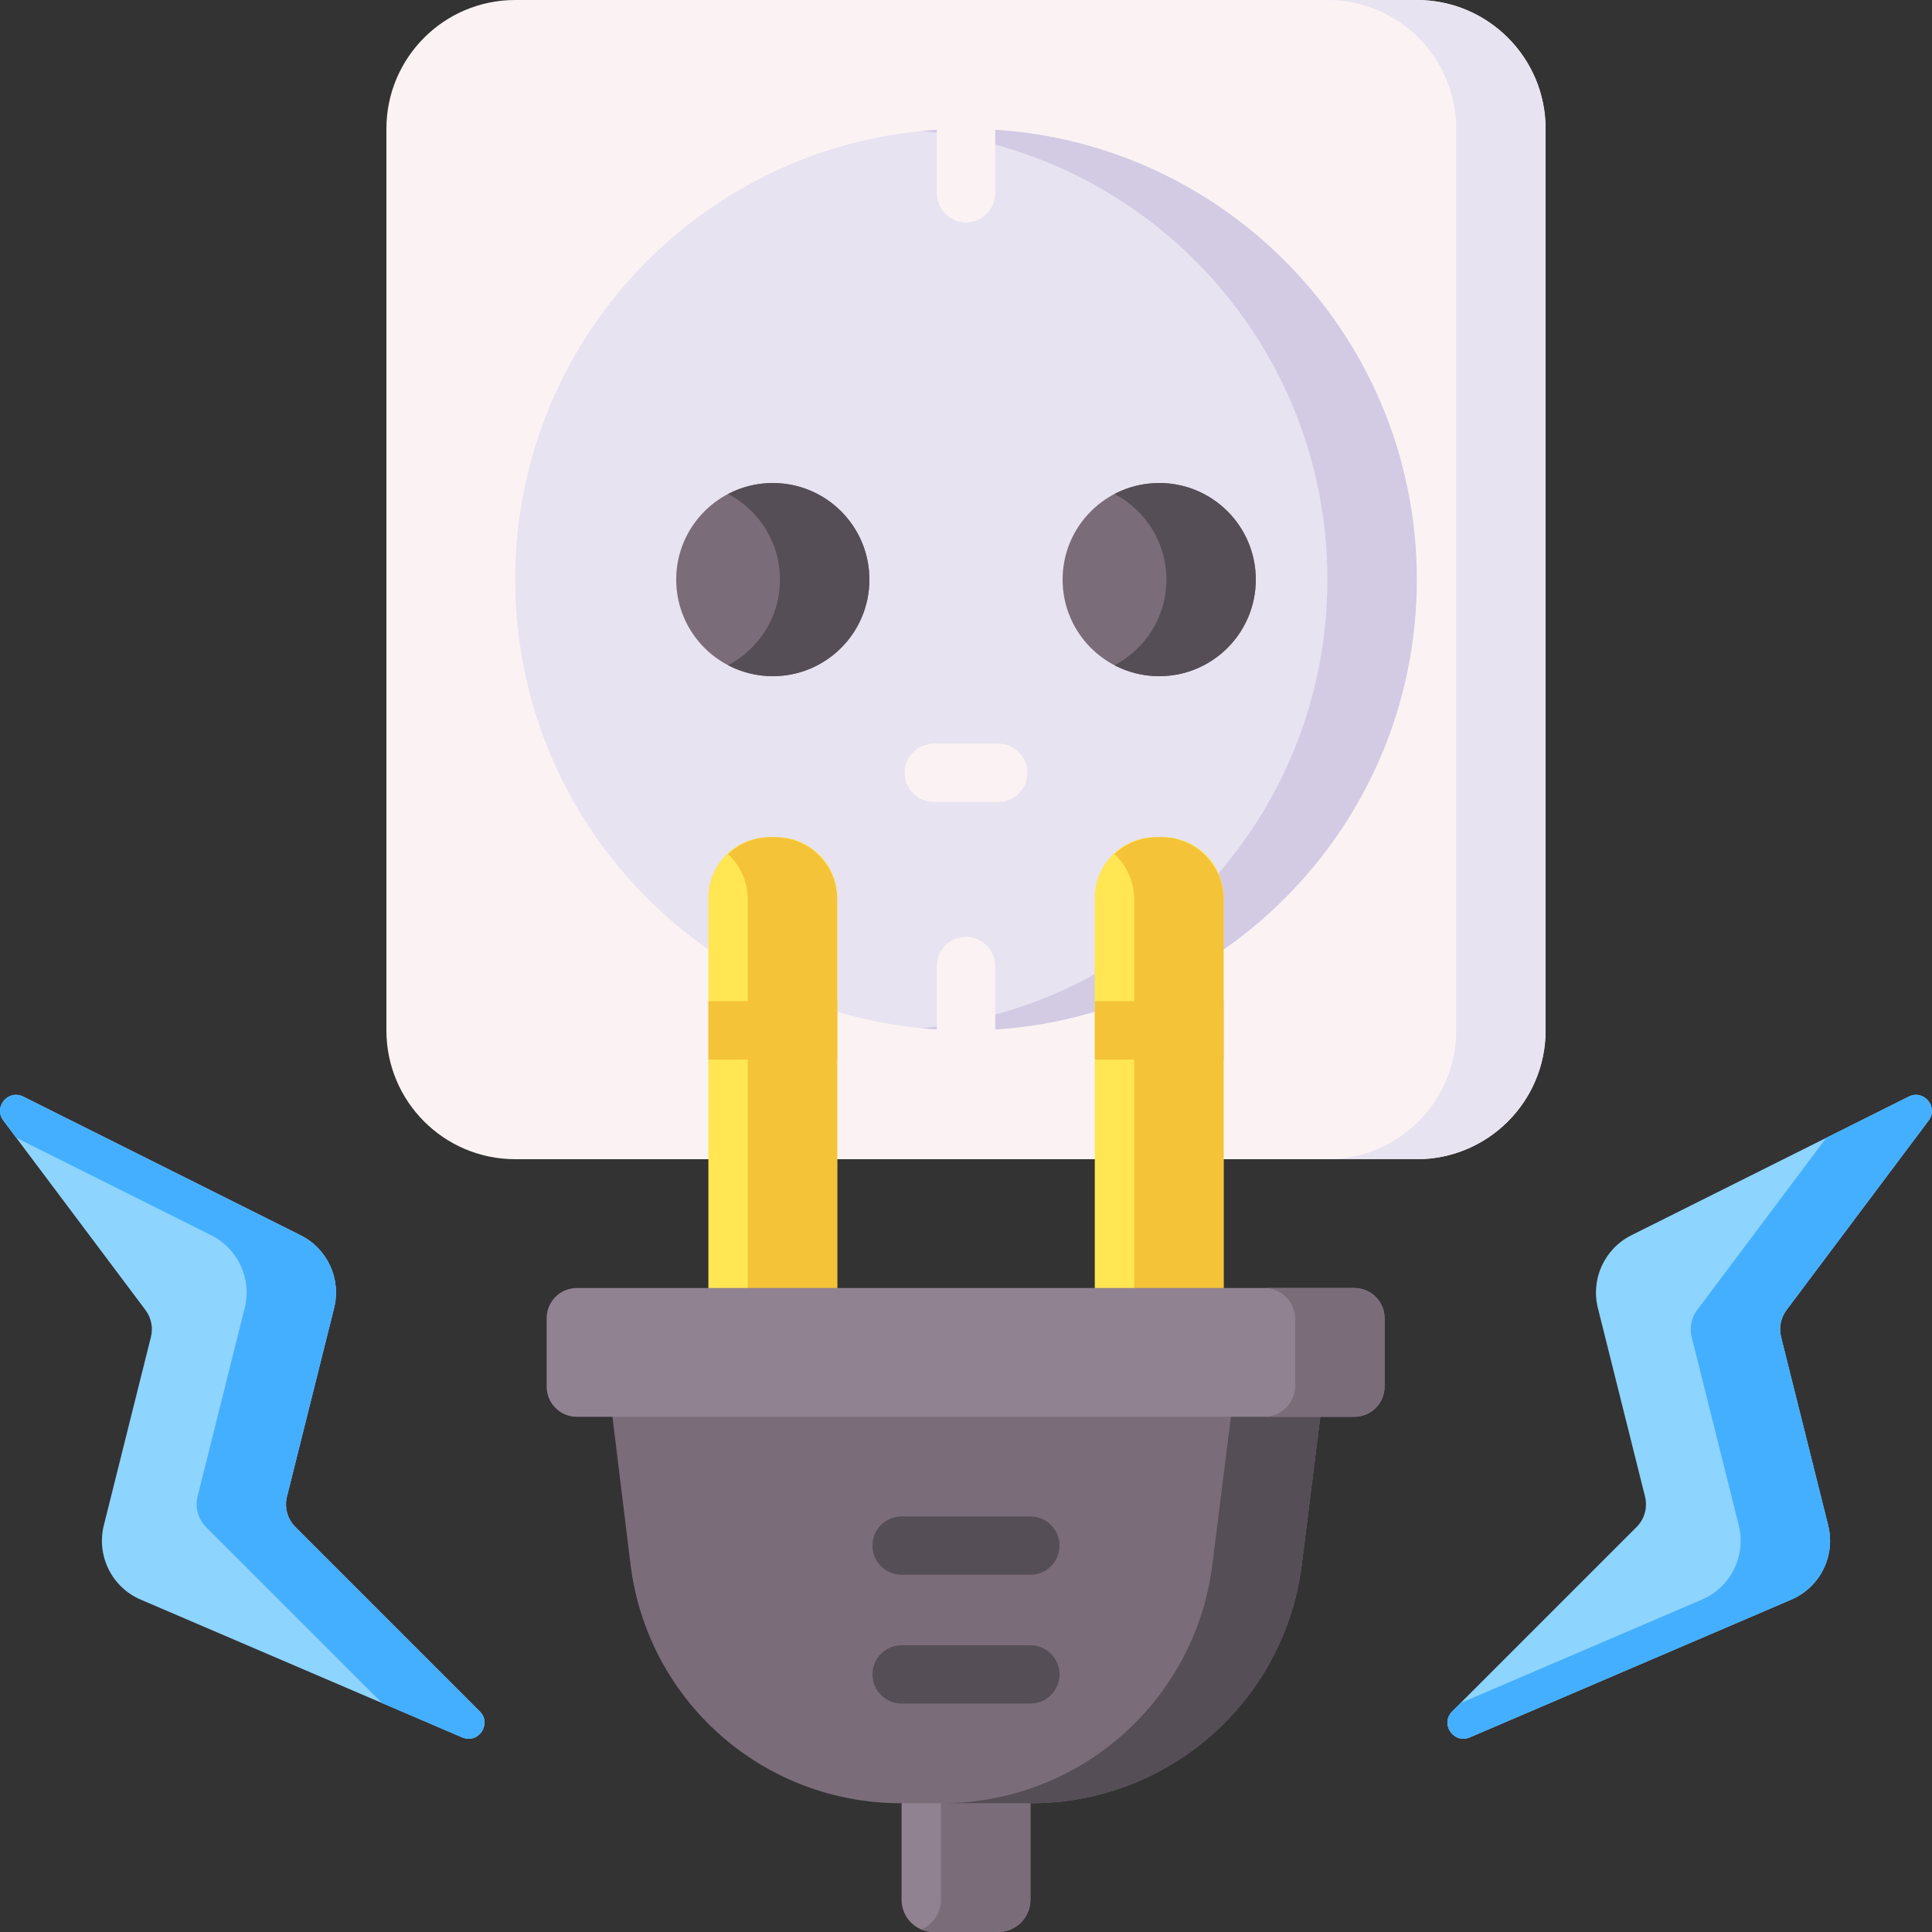 <svg id="Capa_1" enable-background="new 0 0 512 512" height="512" viewBox="0 0 512 512" width="512" xmlns="http://www.w3.org/2000/svg"><rect x="0" y="0" width="512" height="512" fill="#333333" stroke="none"/><g><path d="m136.533 307.2c-18.851 0-34.133-15.282-34.133-34.133v-238.934c0-18.851 15.282-34.133 34.133-34.133h238.933c18.852 0 34.134 15.282 34.134 34.133v238.933c0 18.851-15.282 34.133-34.133 34.133h-238.934z" fill="#fbf3f3"/><path d="m375.466 0h-23.694c18.851 0 34.133 15.282 34.133 34.133v238.934c0 18.851-15.282 34.133-34.133 34.133h23.694c18.851 0 34.133-15.282 34.133-34.133v-238.934c.001-18.851-15.281-34.133-34.133-34.133z" fill="#e8e3f0"/><path d="m290.133 268.11c-10.816 3.22-22.271 4.957-34.133 4.957s-23.317-1.737-34.133-4.957l-34.133-16.466c-30.947-21.589-51.2-57.448-51.2-98.043 0-65.98 53.487-119.467 119.467-119.467s119.467 53.487 119.467 119.467c0 40.595-20.253 76.455-51.2 98.043z" fill="#e8e3f0"/><circle cx="204.8" cy="153.6" fill="#7a6d79" r="25.6"/><circle cx="307.2" cy="153.6" fill="#7a6d79" r="25.6"/><g><g><path d="m264.533 212.526h-17.066c-4.267 0-7.726-3.459-7.726-7.726s3.459-7.726 7.726-7.726h17.066c4.268 0 7.726 3.459 7.726 7.726s-3.458 7.726-7.726 7.726z" fill="#fbf3f3"/></g></g><path d="m6.164 290.607 73.513 36.756c7.108 3.554 10.795 11.569 8.867 19.279l-12.494 49.975c-.722 2.889.124 5.945 2.23 8.051l48.867 48.867c3.3 3.301-.377 8.733-4.667 6.894l-85.191-36.511c-7.65-3.278-11.789-11.624-9.771-19.698l12.476-49.902c.619-2.477.089-5.101-1.443-7.143l-37.674-50.232c-2.684-3.579 1.286-8.336 5.287-6.336z" fill="#8dd4ff"/><path d="m505.836 290.607-73.513 36.756c-7.109 3.554-10.795 11.569-8.867 19.279l12.493 49.974c.722 2.889-.124 5.945-2.23 8.051l-48.868 48.867c-3.301 3.301.377 8.733 4.668 6.894l85.191-36.511c7.65-3.278 11.789-11.624 9.771-19.698l-12.475-49.902c-.619-2.477-.089-5.101 1.442-7.143l37.674-50.233c2.685-3.577-1.285-8.334-5.286-6.334z" fill="#8dd4ff"/><path d="m256 34.133c-3.998 0-7.95.201-11.847.584 60.418 5.948 107.62 56.901 107.62 118.883 0 61.981-47.202 112.934-107.62 118.882 3.897.384 7.849.584 11.847.584 65.98 0 119.467-53.487 119.467-119.466-.001-65.98-53.487-119.467-119.467-119.467z" fill="#d3cbe4"/><g><g><path d="m256 58.918c-4.267 0-7.726-3.459-7.726-7.726v-17.049c0-4.267 3.459-7.726 7.726-7.726 4.268 0 7.726 3.459 7.726 7.726v17.049c0 4.266-3.458 7.726-7.726 7.726z" fill="#fbf3f3"/></g></g><g><g><path d="m256 280.784c-4.267 0-7.726-3.459-7.726-7.726v-17.048c0-4.267 3.459-7.726 7.726-7.726 4.268 0 7.726 3.459 7.726 7.726v17.048c0 4.266-3.458 7.726-7.726 7.726z" fill="#fbf3f3"/></g></g><path d="m307.2 128c-4.276 0-8.304 1.054-11.847 2.908 8.172 4.275 13.753 12.83 13.753 22.692s-5.581 18.417-13.753 22.692c3.543 1.854 7.571 2.908 11.847 2.908 14.139 0 25.6-11.462 25.6-25.6s-11.461-25.6-25.6-25.6z" fill="#554e56"/><path d="m204.8 128c-4.276 0-8.304 1.054-11.847 2.908 8.173 4.275 13.753 12.83 13.753 22.692s-5.58 18.417-13.753 22.692c3.543 1.854 7.571 2.908 11.847 2.908 14.139 0 25.6-11.462 25.6-25.6s-11.462-25.6-25.6-25.6z" fill="#554e56"/><path d="m511.123 296.943c2.684-3.579-1.286-8.336-5.287-6.335l-21.849 10.925-34.232 45.643c-1.532 2.043-2.062 4.667-1.443 7.143l12.476 49.902c2.018 8.074-2.121 16.42-9.771 19.698l-63.959 27.411-2.206 2.206c-3.3 3.3.377 8.732 4.668 6.894l85.191-36.511c7.65-3.278 11.789-11.624 9.771-19.698l-12.476-49.902c-.619-2.477-.089-5.101 1.443-7.143z" fill="#45afff"/><path d="m127.148 453.536-48.868-48.868c-2.106-2.106-2.952-5.162-2.23-8.051l12.493-49.974c1.927-7.71-1.759-15.725-8.867-19.279l-73.512-36.757c-4.001-2-7.971 2.757-5.287 6.335l3.442 4.589 51.664 25.832c7.108 3.554 10.795 11.569 8.867 19.279l-12.493 49.974c-.722 2.889.124 5.945 2.23 8.051l46.662 46.662 21.232 9.1c4.29 1.839 7.967-3.593 4.667-6.893z" fill="#45afff"/><path d="m306.133 221.867h2.133c8.837 0 16 7.163 16 16v114.829h-34.133v-114.829c0-8.837 7.164-16 16-16z" fill="#ffe652"/><path d="m307.784 221.867h-1.168c-4.361 0-8.315 1.706-11.263 4.472 3.206 3.007 5.22 7.269 5.22 12.011v114.346h23.694v-114.346c0-9.103-7.38-16.483-16.483-16.483z" fill="#f4c338"/><path d="m324.267 265.341h-34.133-.001v15.452h.001 34.133z" fill="#f4c338"/><path d="m203.733 221.867h2.133c8.837 0 16 7.163 16 16v114.829h-34.133v-114.829c0-8.837 7.164-16 16-16z" fill="#ffe652"/><path d="m205.384 221.867h-1.168c-4.361 0-8.315 1.706-11.263 4.472 3.206 3.007 5.219 7.269 5.219 12.011v114.346h23.694v-114.346c.001-9.103-7.379-16.483-16.482-16.483z" fill="#f4c338"/><path d="m221.867 265.341h-34.133-.001v15.452h.001 34.133z" fill="#f4c338"/><path d="m273.066 470.079v33.387c0 4.713-3.82 8.533-8.533 8.533h-17.067c-4.713 0-8.533-3.82-8.533-8.533v-33.387z" fill="#918291"/><path d="m249.373 470.079v33.388c0 3.538-2.153 6.572-5.22 7.865 1.019.43 2.138.668 3.314.668h17.067c4.713 0 8.533-3.82 8.533-8.533v-33.388z" fill="#7a6d79"/><path d="m349.867 375.692-4.894 39.022c-2.334 18.609-11.833 35.574-26.478 47.29l-.095.076c-12.774 10.219-28.645 15.787-45.004 15.787h-34.792c-16.359 0-32.23-5.568-45.004-15.787-14.702-11.761-24.215-28.81-26.503-47.498l-4.763-38.89v-13.81h187.533z" fill="#7a6d79"/><g><g><path d="m273.066 417.327h-34.133c-4.267 0-7.726-3.459-7.726-7.726s3.459-7.726 7.726-7.726h34.133c4.268 0 7.726 3.459 7.726 7.726s-3.458 7.726-7.726 7.726z" fill="#554e56"/></g></g><g><g><path d="m273.066 451.46h-34.133c-4.267 0-7.726-3.459-7.726-7.726s3.459-7.726 7.726-7.726h34.133c4.268 0 7.726 3.459 7.726 7.726s-3.458 7.726-7.726 7.726z" fill="#554e56"/></g></g><path d="m326.172 361.882v13.81l-4.894 39.022c-2.334 18.609-11.833 35.574-26.478 47.29l-.095.076c-12.774 10.219-28.645 15.786-45.004 15.786h23.694c16.359 0 32.23-5.567 45.004-15.786l.095-.076c14.645-11.716 24.144-28.681 26.478-47.29l4.894-39.022v-13.81z" fill="#554e56"/><path d="m358.933 375.467h-206.067c-4.418 0-8-3.582-8-8v-18.133c0-4.418 3.582-8 8-8h206.067c4.418 0 8 3.582 8 8v18.133c0 4.418-3.581 8-8 8z" fill="#918291"/><path d="m358.692 341.333h-23.694c4.552 0 8.241 3.69 8.241 8.241v17.65c0 4.551-3.69 8.241-8.241 8.241h23.694c4.552 0 8.241-3.69 8.241-8.241v-17.65c0-4.551-3.69-8.241-8.241-8.241z" fill="#7a6d79"/></g></svg>